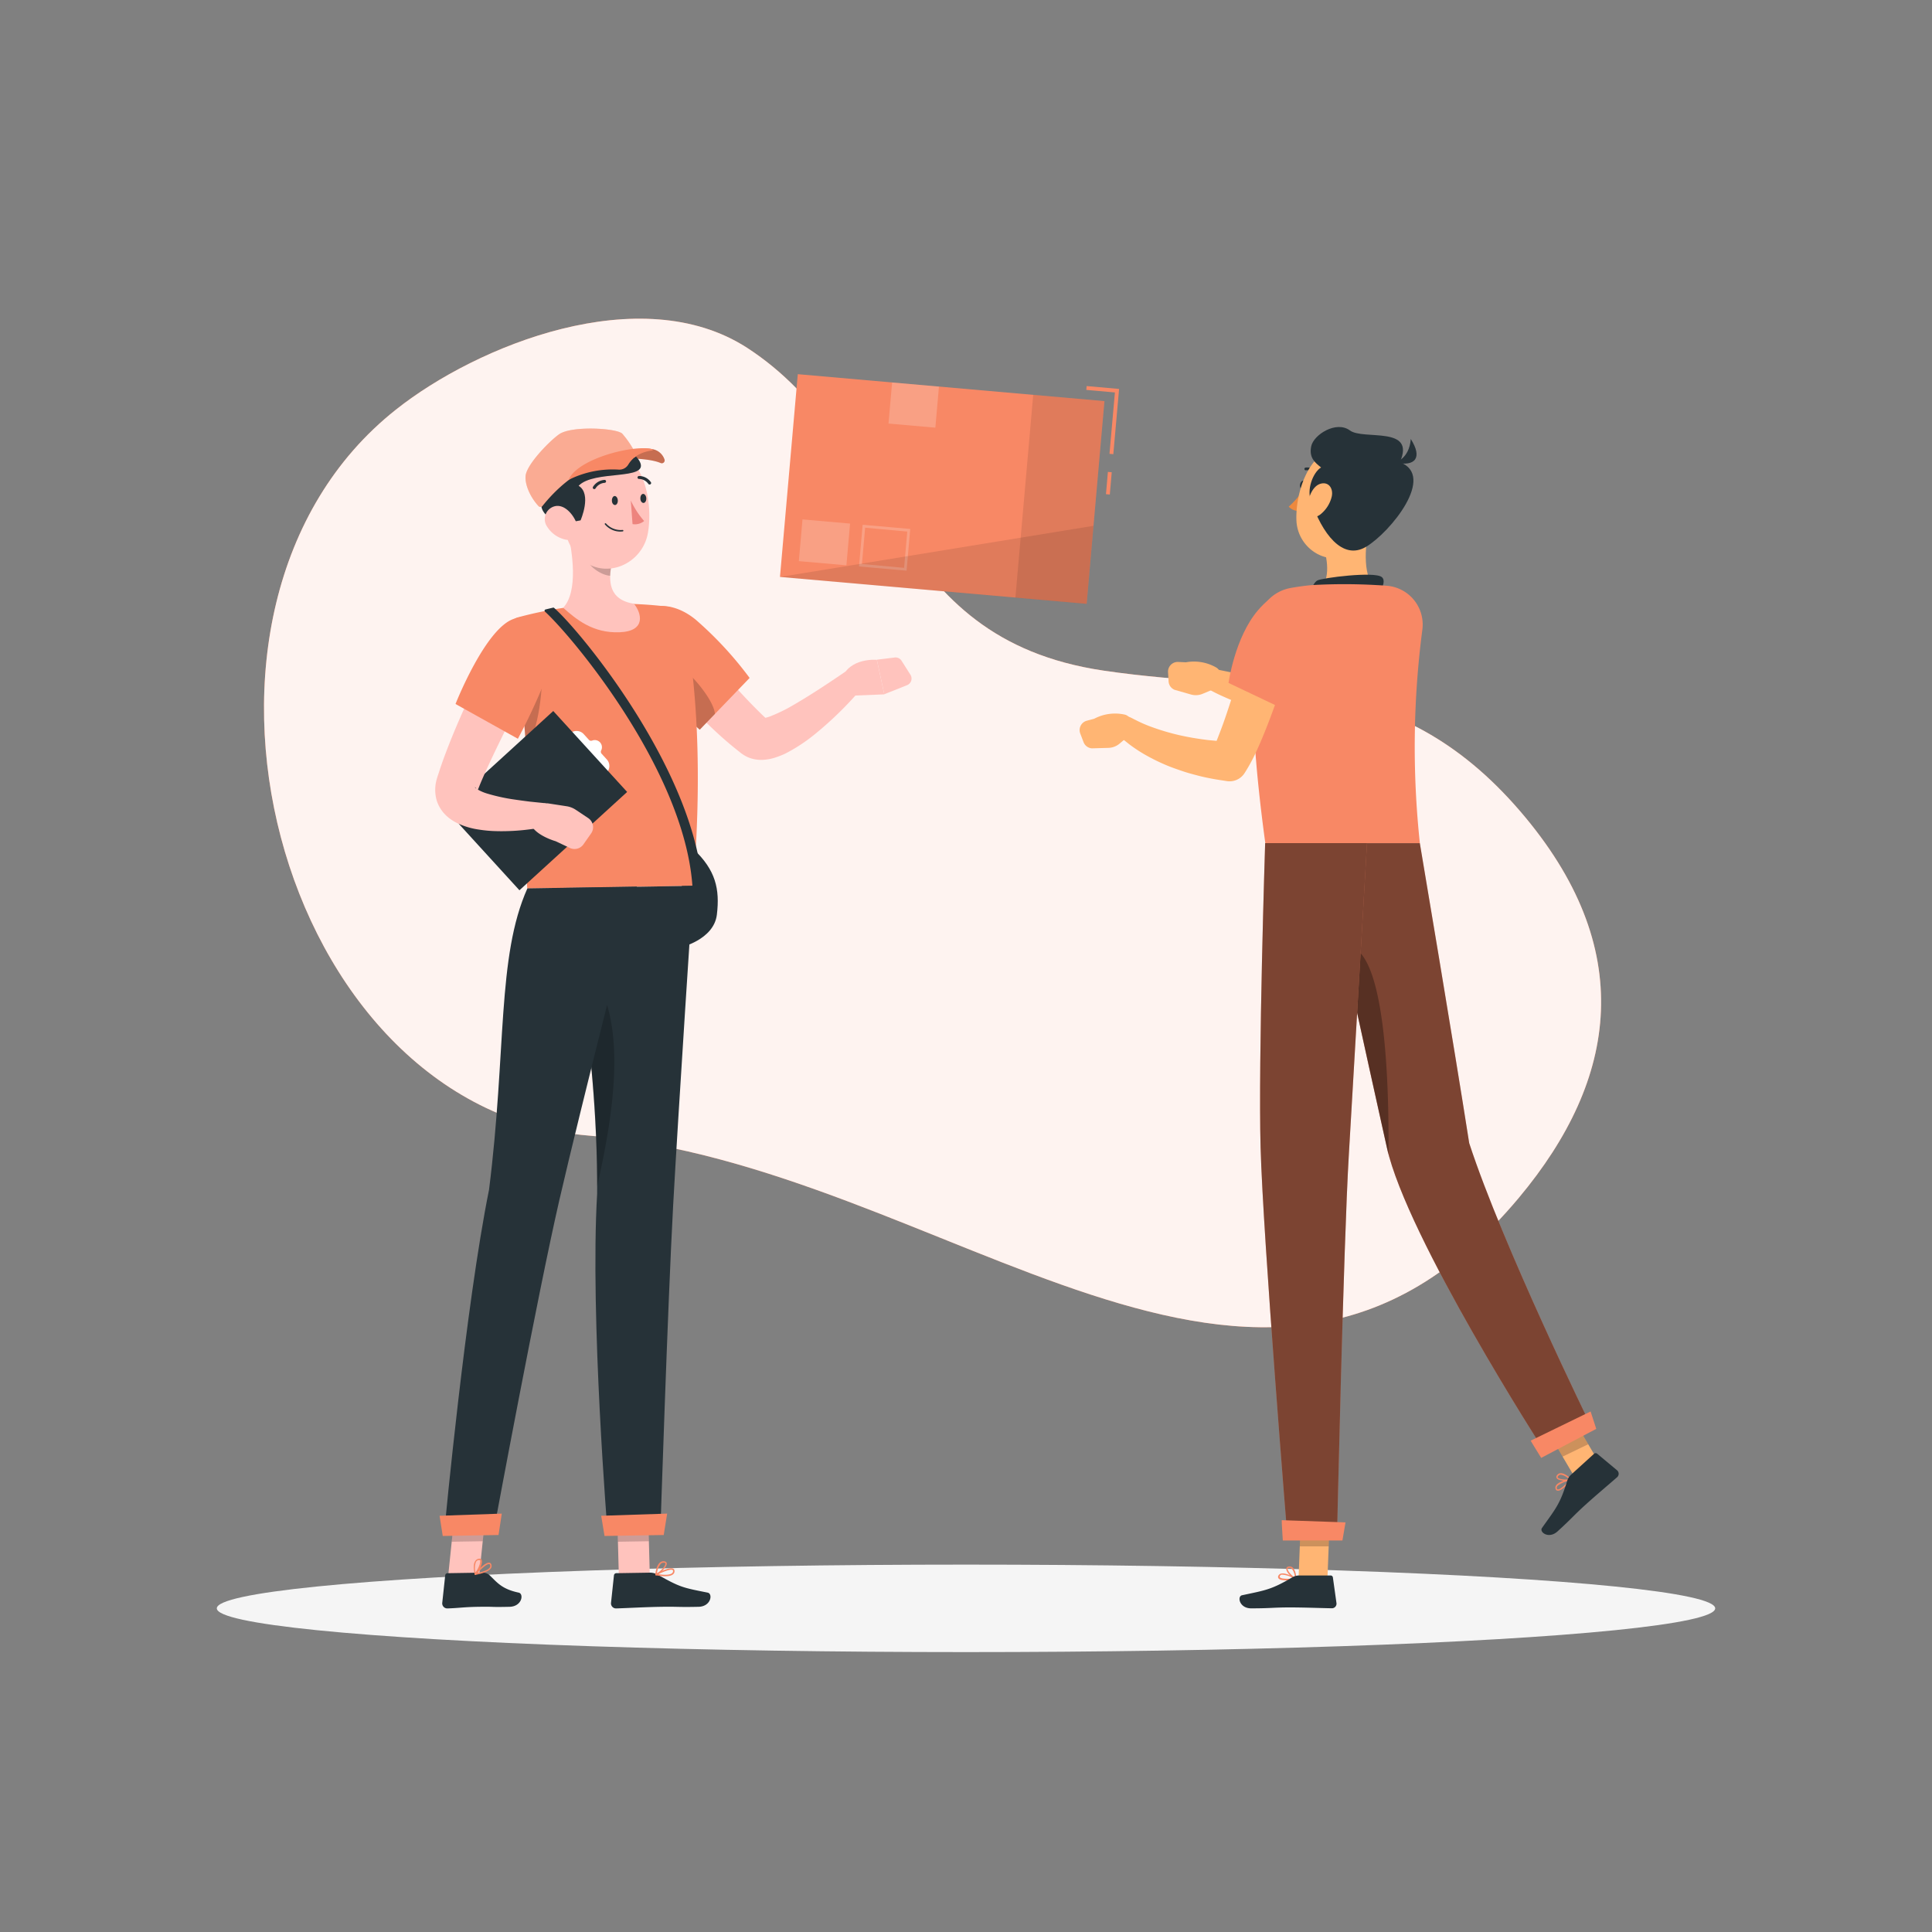 <svg xmlns="http://www.w3.org/2000/svg" viewBox="0 0 500 500"><rect x="0" y="0" width="500" height="500" fill="#808080" stroke="none"/><g id="freepik--background-simple--inject-41"><path d="M285.62,173.56c41.4,6.13,75.54-1.1,107.76,36.34,30.46,35.4,25.47,69.26-.3,100.08-67.32,80.53-148-8.36-240.82-16.1C71.41,287.13,37.5,157.37,102.48,106,123.42,89.37,165.81,72.23,193.33,90,231.89,115,228.71,165.14,285.62,173.56Z" style="fill:#F88865"></path><path d="M285.62,173.56c41.4,6.13,75.54-1.1,107.76,36.34,30.46,35.4,25.47,69.26-.3,100.08-67.32,80.53-148-8.36-240.82-16.1C71.41,287.13,37.5,157.37,102.48,106,123.42,89.37,165.81,72.23,193.33,90,231.89,115,228.71,165.14,285.62,173.56Z" style="fill:#fff;opacity:0.9"></path></g><g id="freepik--Shadow--inject-41"><ellipse id="freepik--path--inject-41" cx="250" cy="416.24" rx="193.89" ry="11.32" style="fill:#f5f5f5"></ellipse></g><g id="freepik--character-2--inject-41"><path d="M337.85,125.61c-.12.59-.53,1-.92.93s-.6-.62-.48-1.21.53-1,.92-.93S338,125,337.85,125.61Z" style="fill:#263238"></path><path d="M337.37,126.63a21.82,21.82,0,0,1-3.85,4.49,3.47,3.47,0,0,0,2.72,1.1Z" style="fill:#ed893e"></path><path d="M340.68,122.77a.36.36,0,0,0,.26-.6,3.51,3.51,0,0,0-3-1.17.36.36,0,1,0,.12.7h0a2.81,2.81,0,0,1,2.37,1A.35.35,0,0,0,340.68,122.77Z" style="fill:#263238"></path><path d="M354.28,136.38c-1.07,5.48-1.72,13.06,2.11,16.72,0,0-1.5,5.55-11.67,5.55-11.19,0-5.38-4.87-5.38-4.87,4.65-1.45,4.61-6.74,3.54-11Z" style="fill:#ffb573"></path><path d="M338.41,154.75s1.25-3.86,2.52-4.53,14.81-2.41,16.68-.87-2.34,6.48-2.34,6.48Z" style="fill:#263238"></path><path d="M333,409c-1,0-1.88-.13-2.15-.57a.66.66,0,0,1,.08-.77.91.91,0,0,1,.59-.41c1.27-.34,3.77,1.15,3.87,1.21a.18.18,0,0,1,.08.18.2.2,0,0,1-.16.15A13.83,13.83,0,0,1,333,409ZM332,407.53a1.22,1.22,0,0,0-.34,0,.55.55,0,0,0-.37.25c-.14.22-.11.32-.07.39.31.48,2.2.49,3.61.3A7.39,7.39,0,0,0,332,407.53Z" style="fill:#F88865"></path><path d="M335.3,408.77h-.07c-.87-.41-2.53-2-2.32-2.87,0-.2.2-.45.7-.5a1.22,1.22,0,0,1,.95.3c.89.79.93,2.8.93,2.89a.19.19,0,0,1-.19.19Zm-1.58-3h-.11c-.32,0-.35.16-.36.2-.12.51,1,1.78,1.87,2.34a3.88,3.88,0,0,0-.8-2.31A.87.87,0,0,0,333.72,405.74Z" style="fill:#F88865"></path><polygon points="343.54 408.59 336.06 408.59 336.73 391.26 344.21 391.26 343.54 408.59" style="fill:#ffb573"></polygon><path d="M336.18,407.73h8.17a.59.59,0,0,1,.6.51l.93,6.65a1.19,1.19,0,0,1-1.18,1.33c-2.95-.05-7.19-.22-10.9-.22-4.33,0-4.88.24-10,.24-3.07,0-3.67-3.11-2.36-3.39,6-1.28,7.53-1.42,12.85-4.54A3.69,3.69,0,0,1,336.18,407.73Z" style="fill:#263238"></path><path d="M314.71,172.72a2.1,2.1,0,0,1,1.09,1.76l.05,1.67a2.05,2.05,0,0,1-1.26,2l-3.36,1.41a4.6,4.6,0,0,1-3,.18L304,178.53a2.5,2.5,0,0,1-1.57-2.19l-.14-2.37a2.51,2.51,0,0,1,2.62-2.66l2,.09A11.58,11.58,0,0,1,314.71,172.72Z" style="fill:#ffb573"></path><path d="M365.93,165.44A53.21,53.21,0,0,1,361.3,172a47.88,47.88,0,0,1-5.67,5.81,71.4,71.4,0,0,1-12.94,8.65l-.41.22a4.42,4.42,0,0,1-3,.46c-2.24-.44-4.47-1-6.7-1.51s-4.43-1.18-6.63-1.87-4.38-1.43-6.54-2.29c-1.08-.43-2.14-.9-3.21-1.38s-2.08-1-3.26-1.62a2.82,2.82,0,0,1,1.93-5.23l.27.06,3.05.62c1.06.21,2.13.38,3.2.56q3.21.54,6.45,1c2.15.32,4.32.57,6.49.85l6.51.73-3.43.68a81.09,81.09,0,0,0,10.71-8.25,51.21,51.21,0,0,0,4.36-4.73,62.66,62.66,0,0,0,3.83-5.29l0,0a5.67,5.67,0,0,1,9.6,6Z" style="fill:#ffb573"></path><path d="M325.46,160.63c-1.53,8.08-2.49,24.69,2,57.57h40A234.33,234.33,0,0,1,368.1,163,10.07,10.07,0,0,0,359,151.6c-.86-.07-1.73-.13-2.59-.17a146.32,146.32,0,0,0-17,0c-1.88.17-3.72.44-5.36.73A10.61,10.61,0,0,0,325.46,160.63Z" style="fill:#F88865"></path><polygon points="336.73 391.27 336.38 400.2 343.87 400.2 344.22 391.27 336.73 391.27" style="opacity:0.2"></polygon><path d="M357.84,128.37c-1.92,7.18-2.69,11.47-7.11,14.46-6.66,4.48-15-.67-15.22-8.27-.23-6.85,2.95-17.43,10.65-18.88A10.14,10.14,0,0,1,357.84,128.37Z" style="fill:#ffb573"></path><path d="M339.34,129.72c-1.28-2.83.44-7.49,2.55-8.74-1.56-1.26-3.16-2.49-2.55-5.48s6.49-6.72,10-4.11,17.17-1.33,12.95,8.22c9.44,3.56-2.5,18.15-8.72,21.88S342.08,137.83,339.34,129.72Z" style="fill:#263238"></path><path d="M361,119.72s3.72-.89,4.11-6.11C368.17,118.44,366.39,120.83,361,119.72Z" style="fill:#263238"></path><path d="M344.64,128.57a8.42,8.42,0,0,1-2.9,4.54c-1.91,1.5-3.4.12-3.32-2.09.07-2,1.15-5.16,3.28-5.81S345.14,126.4,344.64,128.57Z" style="fill:#ffb573"></path><polygon points="415.37 381.15 408.74 384.35 399.78 369.11 406.41 365.91 415.37 381.15" style="fill:#ffb573"></polygon><path d="M405,384.76c-.72.65-1.48,1.17-2,1-.17,0-.39-.19-.46-.62a1,1,0,0,1,.16-.71c.72-1.11,3.57-1.68,3.69-1.7a.15.15,0,0,1,.17.08.2.2,0,0,1,0,.21A13.63,13.63,0,0,1,405,384.76Zm-1.77-.35a1.38,1.38,0,0,0-.23.26.65.65,0,0,0-.11.43c0,.26.15.32.22.34.55.15,2-1.12,2.87-2.21A7.55,7.55,0,0,0,403.25,384.41Z" style="fill:#F88865"></path><path d="M406.56,383.08l-.06,0c-.92.28-3.23.2-3.65-.57-.1-.18-.14-.47.19-.84a1.18,1.18,0,0,1,.91-.41c1.18,0,2.57,1.44,2.63,1.51a.2.2,0,0,1,0,.17A.17.17,0,0,1,406.56,383.08Zm-3.21-1.19-.07.08c-.22.24-.16.35-.14.39.25.46,1.93.65,2.95.48a3.81,3.81,0,0,0-2.14-1.18A.93.93,0,0,0,403.35,381.89Z" style="fill:#F88865"></path><path d="M406.51,381.72l6.05-5.5a.61.61,0,0,1,.79,0l5.16,4.3a1.19,1.19,0,0,1,0,1.78c-2.21,1.94-5.47,4.67-8.22,7.16-3.2,2.91-3.45,3.45-7.21,6.87-2.28,2.06-4.81.17-4-.92,3.55-5,4.63-6.12,6.46-12A3.66,3.66,0,0,1,406.51,381.72Z" style="fill:#263238"></path><polygon points="399.78 369.12 404.4 376.97 411.03 373.77 406.42 365.91 399.78 369.12" style="opacity:0.2"></polygon><path d="M341.62,218.2s12.52,57.5,17.31,78.84c5.25,23.37,40.54,78.18,40.54,78.18l12.18-6.37s-22.65-46.18-31.42-73c-3.9-25-12.78-77.63-12.78-77.63Z" style="fill:#F88865"></path><path d="M341.62,218.2s12.52,57.5,17.31,78.84c5.25,23.37,40.54,78.18,40.54,78.18l12.18-6.37s-22.65-46.18-31.42-73c-3.9-25-12.78-77.63-12.78-77.63Z" style="opacity:0.5"></path><path d="M396.14,372.84c-.05,0,2.72,4.46,2.72,4.46l14.25-7.51-1.46-4.5Z" style="fill:#F88865"></path><path d="M349,244.85c9.42,1.25,10.51,34.46,10.34,53.94-.13-.62-.27-1.2-.39-1.76-2.61-11.65-7.53-34.1-11.46-52.07A3.29,3.29,0,0,1,349,244.85Z" style="opacity:0.3"></path><path d="M327.42,218.2s-1.81,56-1.18,78.79c.65,23.71,7,101.48,7,101.48H346s1.68-76.35,3.08-99.67c1.51-25.42,4.7-80.6,4.7-80.6Z" style="fill:#F88865"></path><path d="M327.42,218.2s-1.81,56-1.18,78.79c.65,23.71,7,101.48,7,101.48H346s1.68-76.35,3.08-99.67c1.51-25.42,4.7-80.6,4.7-80.6Z" style="opacity:0.5"></path><path d="M331.71,393.42c-.06,0,.28,5.26.28,5.26h15.43l.8-4.69Z" style="fill:#F88865"></path><path d="M291,184.92a2.07,2.07,0,0,1,1.57,1.35l.55,1.57a2.06,2.06,0,0,1-.61,2.26l-2.78,2.36a4.68,4.68,0,0,1-2.84,1.09l-4.31.12a2.5,2.5,0,0,1-2.16-1.61l-.85-2.22a2.51,2.51,0,0,1,1.7-3.32l1.91-.51A11.54,11.54,0,0,1,291,184.92Z" style="fill:#ffb573"></path><path d="M336,163.23c-.83,3.05-1.75,6.09-2.67,9.13s-1.92,6.06-3,9.07-2.18,6-3.43,9c-.62,1.51-1.27,3-2,4.55a43.67,43.67,0,0,1-2.58,4.74l-.23.36a4.59,4.59,0,0,1-4.58,2.07c-1.26-.2-2.52-.37-3.77-.61s-2.49-.49-3.73-.82-2.46-.64-3.68-1.05-2.42-.82-3.61-1.28a50.74,50.74,0,0,1-6.91-3.38,37.72,37.72,0,0,1-3.23-2.15c-.53-.38-1-.79-1.55-1.21-.26-.21-.51-.42-.76-.66s-.47-.44-.81-.78a2.79,2.79,0,0,1,3.19-4.5l.46.23,1.3.66c.48.23,1,.47,1.47.68,1,.44,2,.81,3.06,1.18a60.55,60.55,0,0,0,6.35,1.82c2.15.48,4.33.86,6.52,1.14,1.08.16,2.2.22,3.29.35l3.31.21-4.8,2.42a34.23,34.23,0,0,0,1.64-3.67c.53-1.35,1.06-2.75,1.56-4.17,1-2.85,1.93-5.78,2.86-8.72l2.72-8.88,2.7-8.93a5.67,5.67,0,0,1,10.91,3.1Z" style="fill:#ffb573"></path><path d="M342.17,160.08c3,9.88-10,23.42-10,23.42l-14.23-6.76s1.6-11.75,7.62-18.8C333,149.25,339.89,152.57,342.17,160.08Z" style="fill:#F88865"></path></g><g id="freepik--character-1--inject-41"><path d="M179.4,219.69c5.85,5.48,6.91,10.42,6.13,17s-9.56,8.55-9.56,8.55l.76-24Z" style="fill:#263238"></path><polygon points="160.16 408.01 168.17 407.89 167.67 389.27 159.66 389.39 160.16 408.01" style="fill:#ffc3bd"></polygon><path d="M168.26,407l-8.75.14a.62.62,0,0,0-.62.56l-.76,7.15a1.3,1.3,0,0,0,1.32,1.41c3.15-.1,7.69-.36,11.66-.42,4.64-.07,4.18.12,9.63,0,3.28-.05,3.81-3.39,2.4-3.67-6.42-1.28-7.07-1.35-12.87-4.61A4.07,4.07,0,0,0,168.26,407Z" style="fill:#263238"></path><path d="M176.77,161.73c3.23,4,6.67,8.18,10.1,12.14s7,7.87,10.64,11.37l.68.64.35.33.17.16,0,0-.06-.05-.14-.1a2.79,2.79,0,0,0-1-.39.67.67,0,0,0-.35,0s.28,0,.64,0a10.84,10.84,0,0,0,1.33-.36,41.85,41.85,0,0,0,6.45-3.16c4.42-2.56,8.92-5.57,13.29-8.54l4.07,4.45A93,93,0,0,1,210.9,190a43.37,43.37,0,0,1-7.61,5,20.28,20.28,0,0,1-2.5,1,12.13,12.13,0,0,1-3.36.65,8.78,8.78,0,0,1-2.36-.2,7.9,7.9,0,0,1-2.81-1.2l-.34-.24-.24-.18-.21-.17-.43-.34-.85-.68c-2.26-1.82-4.38-3.73-6.41-5.68s-4-4-5.9-6a162.84,162.84,0,0,1-10.78-12.83Z" style="fill:#ffc3bd"></path><path d="M162.81,165.11c-.6,7.74,18.29,23.73,18.29,23.73L194,175.45a93.94,93.94,0,0,0-14-15.12C172.22,154,163.46,156.62,162.81,165.11Z" style="fill:#F88865"></path><path d="M173.66,171.32c3.34.56,11.07,9.4,11.36,13.45l-3.92,4.07a116.36,116.36,0,0,1-12.65-12.69C170,173.44,171.9,171,173.66,171.32Z" style="opacity:0.2"></path><path d="M219.66,180.07l9.19-.37-1.92-8.94s-7.11-.66-9.12,4.94Z" style="fill:#ffc3bd"></path><path d="M235.63,174.64,233.32,171a1.83,1.83,0,0,0-1.78-.84l-4.61.57,1.92,8.94,5.9-2.35A1.84,1.84,0,0,0,235.63,174.64Z" style="fill:#ffc3bd"></path><polygon points="167.67 389.27 167.93 398.87 159.91 399 159.66 389.4 167.67 389.27" style="opacity:0.2"></polygon><path d="M172.73,157A100.76,100.76,0,0,0,134,159.78a2.76,2.76,0,0,0-2,3.29c6.73,29.73,3.93,60.5,4.45,66.87l42.94-.69c3.06-36.65-.46-59.65-2.18-68.05A5.33,5.33,0,0,0,172.73,157Z" style="fill:#F88865"></path><path d="M143.17,157.25l-2,.48a.32.32,0,0,0-.14.54c7.45,6.85,37.4,42.81,38.27,73.06h2.59c-.88-30.7-31.6-68-38.48-74A.28.28,0,0,0,143.17,157.25Z" style="fill:#263238"></path><path d="M140.08,173.62c.66,2.95-.73,16.41-3.94,19.73-.26-4.31-.65-8.81-1.21-13.41Z" style="opacity:0.2"></path><path d="M146.81,137c1.36,5.77,2.9,16.08-1.06,20.29,3.31,2.92,7.61,6.61,14.59,6.34s5.67-5,3.74-7.37c-6.61-1.07-6.69-5.92-5.72-10.55Z" style="fill:#ffc3bd"></path><path d="M151.52,140.59l6.83,5.15a19.58,19.58,0,0,0-.44,3.27c-2.51-.18-6-2.66-6.41-5.25A8.79,8.79,0,0,1,151.52,140.59Z" style="opacity:0.2"></path><path d="M144.86,128.27c1,7.89,1.2,12.57,5.47,16.34,6.43,5.67,16,1.31,17.36-6.74,1.24-7.25-.61-18.94-8.59-21.52A11,11,0,0,0,144.86,128.27Z" style="fill:#ffc3bd"></path><path d="M169.53,116.42A4,4,0,0,1,172,119a.74.74,0,0,1-1,.84c-4.26-1.82-14.48-1.07-14.48-1.07S165.33,115,169.53,116.42Z" style="fill:#F88865"></path><path d="M169.53,116.42A4,4,0,0,1,172,119a.74.74,0,0,1-1,.84c-4.26-1.82-14.48-1.07-14.48-1.07S165.33,115,169.53,116.42Z" style="opacity:0.2"></path><path d="M146.75,135.33l3.5-.66s3-6.83-.5-8.95c4-4.18,18.21-1.3,15.87-6.16-1.92-4-10.88-6.38-18-3.76s-6.27,6-6.27,6-5.58,4.22-1.23,9.19C140.17,133.13,144.34,136.33,146.75,135.33Z" style="fill:#263238"></path><path d="M139.39,131a.65.65,0,0,0,1-.06c1.44-1.83,6.26-7.51,12.26-9.9a35.44,35.44,0,0,1,11.31-2.63.65.65,0,0,0,.54-1,24.46,24.46,0,0,0-3.48-5.2c-1.58-1.42-12.92-2.06-16.23.12-2.23,1.48-8.52,7.8-8.77,10.86C135.83,125.34,137.14,128.58,139.39,131Z" style="fill:#F88865"></path><path d="M139.39,131a.65.65,0,0,0,1-.06c1.44-1.83,6.26-7.51,12.26-9.9a35.44,35.44,0,0,1,11.31-2.63.65.65,0,0,0,.54-1,24.46,24.46,0,0,0-3.48-5.2c-1.58-1.42-12.92-2.06-16.23.12-2.23,1.48-8.52,7.8-8.77,10.86C135.83,125.34,137.14,128.58,139.39,131Z" style="fill:#fff;opacity:0.3"></path><path d="M147.14,124.2a25.38,25.38,0,0,1,13-2.66,2.69,2.69,0,0,0,2.47-1.32c1.1-1.8,2.94-3.2,6.17-3.64a.17.17,0,0,0,0-.34C164,115,149.39,118.7,147.14,124.2Z" style="fill:#F88865"></path><path d="M141.61,136.32a7.48,7.48,0,0,0,4.71,3.32c2.59.56,3.75-1.8,2.92-4.16-.75-2.13-3-5-5.55-4.49A3.43,3.43,0,0,0,141.61,136.32Z" style="fill:#ffc3bd"></path><path d="M154.54,308.92c.32-40.36-8.61-79.13-8.61-79.13l33.47-.54s-3.85,58.3-5.19,82.72c-1.39,25.39-3.33,85-3.33,85l-13.59.21S152.66,340.78,154.54,308.92Z" style="fill:#263238"></path><path d="M153.21,252c9.54,13.06,5.25,37.63,1.34,55a372.88,372.88,0,0,0-4.87-57.15Z" style="opacity:0.2"></path><polygon points="155.59 392.28 156.45 397.51 171.77 397.26 172.66 391.72 155.59 392.28" style="fill:#F88865"></polygon><path d="M158.36,129.59c0,.65.42,1.15.84,1.11s.73-.58.69-1.22-.42-1.14-.84-1.11S158.32,129,158.36,129.59Z" style="fill:#263238"></path><path d="M165.73,129.05c0,.65.42,1.14.84,1.11s.73-.58.69-1.22-.42-1.15-.84-1.12S165.69,128.4,165.73,129.05Z" style="fill:#263238"></path><path d="M163.25,129.54a22.8,22.8,0,0,0,3.45,5.3,3.74,3.74,0,0,1-3,.8Z" style="fill:#ed847e"></path><path d="M160.35,137.57a5.25,5.25,0,0,1-3.79-1.84.19.19,0,0,1,0-.27.19.19,0,0,1,.26,0,5.11,5.11,0,0,0,4.31,1.69.19.19,0,0,1,.2.17.19.19,0,0,1-.18.21A5.89,5.89,0,0,1,160.35,137.57Z" style="fill:#263238"></path><path d="M153.76,126.58a.64.64,0,0,1-.18-.06.39.39,0,0,1-.11-.53,3.79,3.79,0,0,1,3-1.79.38.38,0,0,1,.38.38.39.39,0,0,1-.38.38h0a3,3,0,0,0-2.35,1.44A.39.39,0,0,1,153.76,126.58Z" style="fill:#263238"></path><path d="M168.11,125.39a.38.38,0,0,1-.32-.16,3,3,0,0,0-2.42-1.28.38.38,0,1,1,0-.76,3.7,3.7,0,0,1,3.07,1.59.38.38,0,0,1-.08.53A.42.42,0,0,1,168.11,125.39Z" style="fill:#263238"></path><path d="M169.72,407.67a.18.18,0,0,1-.13-.15.18.18,0,0,1,.1-.19c.36-.2,3.56-1.88,4.54-1.36a.62.62,0,0,1,.32.5h0a1,1,0,0,1-.34.93c-.86.8-3.17.52-4.47.28Zm4.26-1.39c-.61-.2-2.34.49-3.61,1.12,1.78.27,3.1.17,3.59-.28a.69.69,0,0,0,.22-.61.22.22,0,0,0-.13-.2Z" style="fill:#F88865"></path><path d="M169.72,407.67l-.05,0a.17.17,0,0,1-.08-.17c0-.09.19-2.26,1.19-3.11a1.42,1.42,0,0,1,1.05-.35h0c.53.05.68.31.72.52.16.91-1.73,2.68-2.69,3.13A.17.17,0,0,1,169.72,407.67Zm2.27-3.23-.19,0h0a1,1,0,0,0-.77.26,4.45,4.45,0,0,0-1,2.49c1-.61,2.26-2,2.16-2.54C172.17,404.58,172.15,404.49,172,404.44Zm-.17-.23h0Z" style="fill:#F88865"></path><polygon points="115.97 408.01 124 407.89 125.92 389.27 117.9 389.39 115.97 408.01" style="fill:#ffc3bd"></polygon><path d="M124.59,407l-8.75.14a.61.61,0,0,0-.62.56l-.77,7.15a1.31,1.31,0,0,0,1.32,1.41c3.15-.1,4.14-.36,8.11-.42,4.64-.07,2.5.12,7.94,0,3.29-.05,3.82-3.38,2.41-3.67-4.46-.94-5.63-2.71-7.64-4.61A2.86,2.86,0,0,0,124.59,407Z" style="fill:#263238"></path><polygon points="125.92 389.27 124.93 398.87 116.9 399 117.89 389.4 125.92 389.27" style="opacity:0.2"></polygon><path d="M126.56,307.91c4.55-36.08,2-60.24,9.93-78l28.37-.46s-14.55,57-20.09,81.08c-5.75,25-16.68,84-16.68,84l-12.94.19S120.51,337.8,126.56,307.91Z" style="fill:#263238"></path><polygon points="113.76 392.28 114.58 397.51 129.02 397.26 129.86 391.72 113.76 392.28" style="fill:#F88865"></polygon><path d="M123,407.57a.19.19,0,0,1-.17-.1.2.2,0,0,1,0-.22c.28-.31,2.7-3,3.81-2.83a.6.6,0,0,1,.47.36h0a1.08,1.08,0,0,1,0,1c-.54,1-2.8,1.57-4.1,1.79Zm3.53-2.78c-.64,0-2,1.27-3,2.29,1.76-.36,3-.9,3.27-1.49a.68.68,0,0,0,0-.65.23.23,0,0,0-.19-.14Z" style="fill:#F88865"></path><path d="M123,407.57h0a.2.2,0,0,1-.14-.13c0-.09-.6-2.19.06-3.33a1.37,1.37,0,0,1,.86-.69h0c.51-.13.75.06.85.25.47.79-.7,3.1-1.45,3.85A.22.22,0,0,1,123,407.57Zm1-3.82-.2,0h0a1,1,0,0,0-.63.5,4.46,4.46,0,0,0-.11,2.69c.71-.91,1.44-2.65,1.17-3.12A.22.22,0,0,0,124,403.75Zm-.25-.15h0Z" style="fill:#F88865"></path><path d="M157.32,199.56a2.49,2.49,0,0,0-.21-2.94l-1.41-1.55a.76.76,0,0,1-.12-.85,1.85,1.85,0,0,0-2.33-2.56.76.76,0,0,1-.84-.19L151,189.92a2.51,2.51,0,0,0-2.92-.48l-.42.19,4.72,5.17L157.1,200Z" style="fill:#fff"></path><rect x="124.61" y="188.33" width="28.36" height="37.74" transform="translate(198.27 -34.99) rotate(47.61)" style="fill:#263238"></rect><path d="M139.9,171.11c-2.48,4.75-5,9.63-7.42,14.46s-4.82,9.69-7,14.54c-.53,1.21-1.07,2.42-1.54,3.63l-.37.9-.09.23s0,0,0,0,0,0,0,0a3.27,3.27,0,0,0-.18-.68c-.14-.34-.39-.51-.38-.45s.14.23.44.42a11,11,0,0,0,2.64,1.19,47.84,47.84,0,0,0,7.29,1.59c1.3.19,2.61.37,3.93.53l4,.41.44,6c-1.48.32-2.87.53-4.31.72s-2.88.34-4.34.42-2.94.12-4.44.08a33,33,0,0,1-4.66-.41,19.48,19.48,0,0,1-5.17-1.48,11.79,11.79,0,0,1-3-1.9,9.33,9.33,0,0,1-2.63-3.86,9.92,9.92,0,0,1-.09-5.77l.13-.46.08-.26.34-1c.44-1.4.92-2.75,1.41-4.1,2-5.38,4.22-10.53,6.59-15.62s4.9-10,7.66-15Z" style="fill:#ffc3bd"></path><path d="M133.09,160.12c-7.42,2.29-15.2,22.07-15.2,22.07l16.14,9a152.22,152.22,0,0,0,8-17.55C145.82,163.43,142.06,157.34,133.09,160.12Z" style="fill:#F88865"></path><path d="M152.16,211.68,149,209.57a5.8,5.8,0,0,0-2.33-.91l-4.68-.72a3.3,3.3,0,0,0-3.26,1.42l-1.6,2.35c-.46,4,6.68,6,6.68,6l3.67,1.74a2.82,2.82,0,0,0,3.52-.94l2-2.85A2.82,2.82,0,0,0,152.16,211.68Z" style="fill:#ffc3bd"></path></g><g id="freepik--Pack--inject-41"><line x1="287.22" y1="122.17" x2="286.72" y2="127.94" style="fill:none;stroke:#F88865;stroke-miterlimit:10"></line><polyline points="281.18 100.41 289.08 101.11 287.63 117.5" style="fill:none;stroke:#F88865;stroke-miterlimit:10"></polyline><rect x="204" y="100.24" width="79.67" height="52.67" transform="translate(12.02 -20.87) rotate(5.02)" style="fill:#F88865"></rect><rect x="230.38" y="99.52" width="12.17" height="10.67" transform="translate(10.09 -20.31) rotate(5.02)" style="fill:#fff;opacity:0.2"></rect><rect x="207.18" y="134.96" width="12.36" height="10.84" transform="translate(13.11 -18.15) rotate(5.02)" style="fill:#fff;opacity:0.2"></rect><g style="opacity:0.2"><path d="M223.9,136.57l10.9,1-.82,9.39-10.91-1,.83-9.39m-.65-.76-.94,10.79,12.31,1.09.95-10.8-12.32-1.08Z" style="fill:#fff"></path></g><rect x="265.05" y="102.92" width="18.5" height="52.67" transform="translate(12.37 -23.53) rotate(5.02)" style="opacity:0.1"></rect><polygon points="201.85 149.32 281.21 156.3 282.99 136.08 201.85 149.32" style="opacity:0.1"></polygon></g></svg>